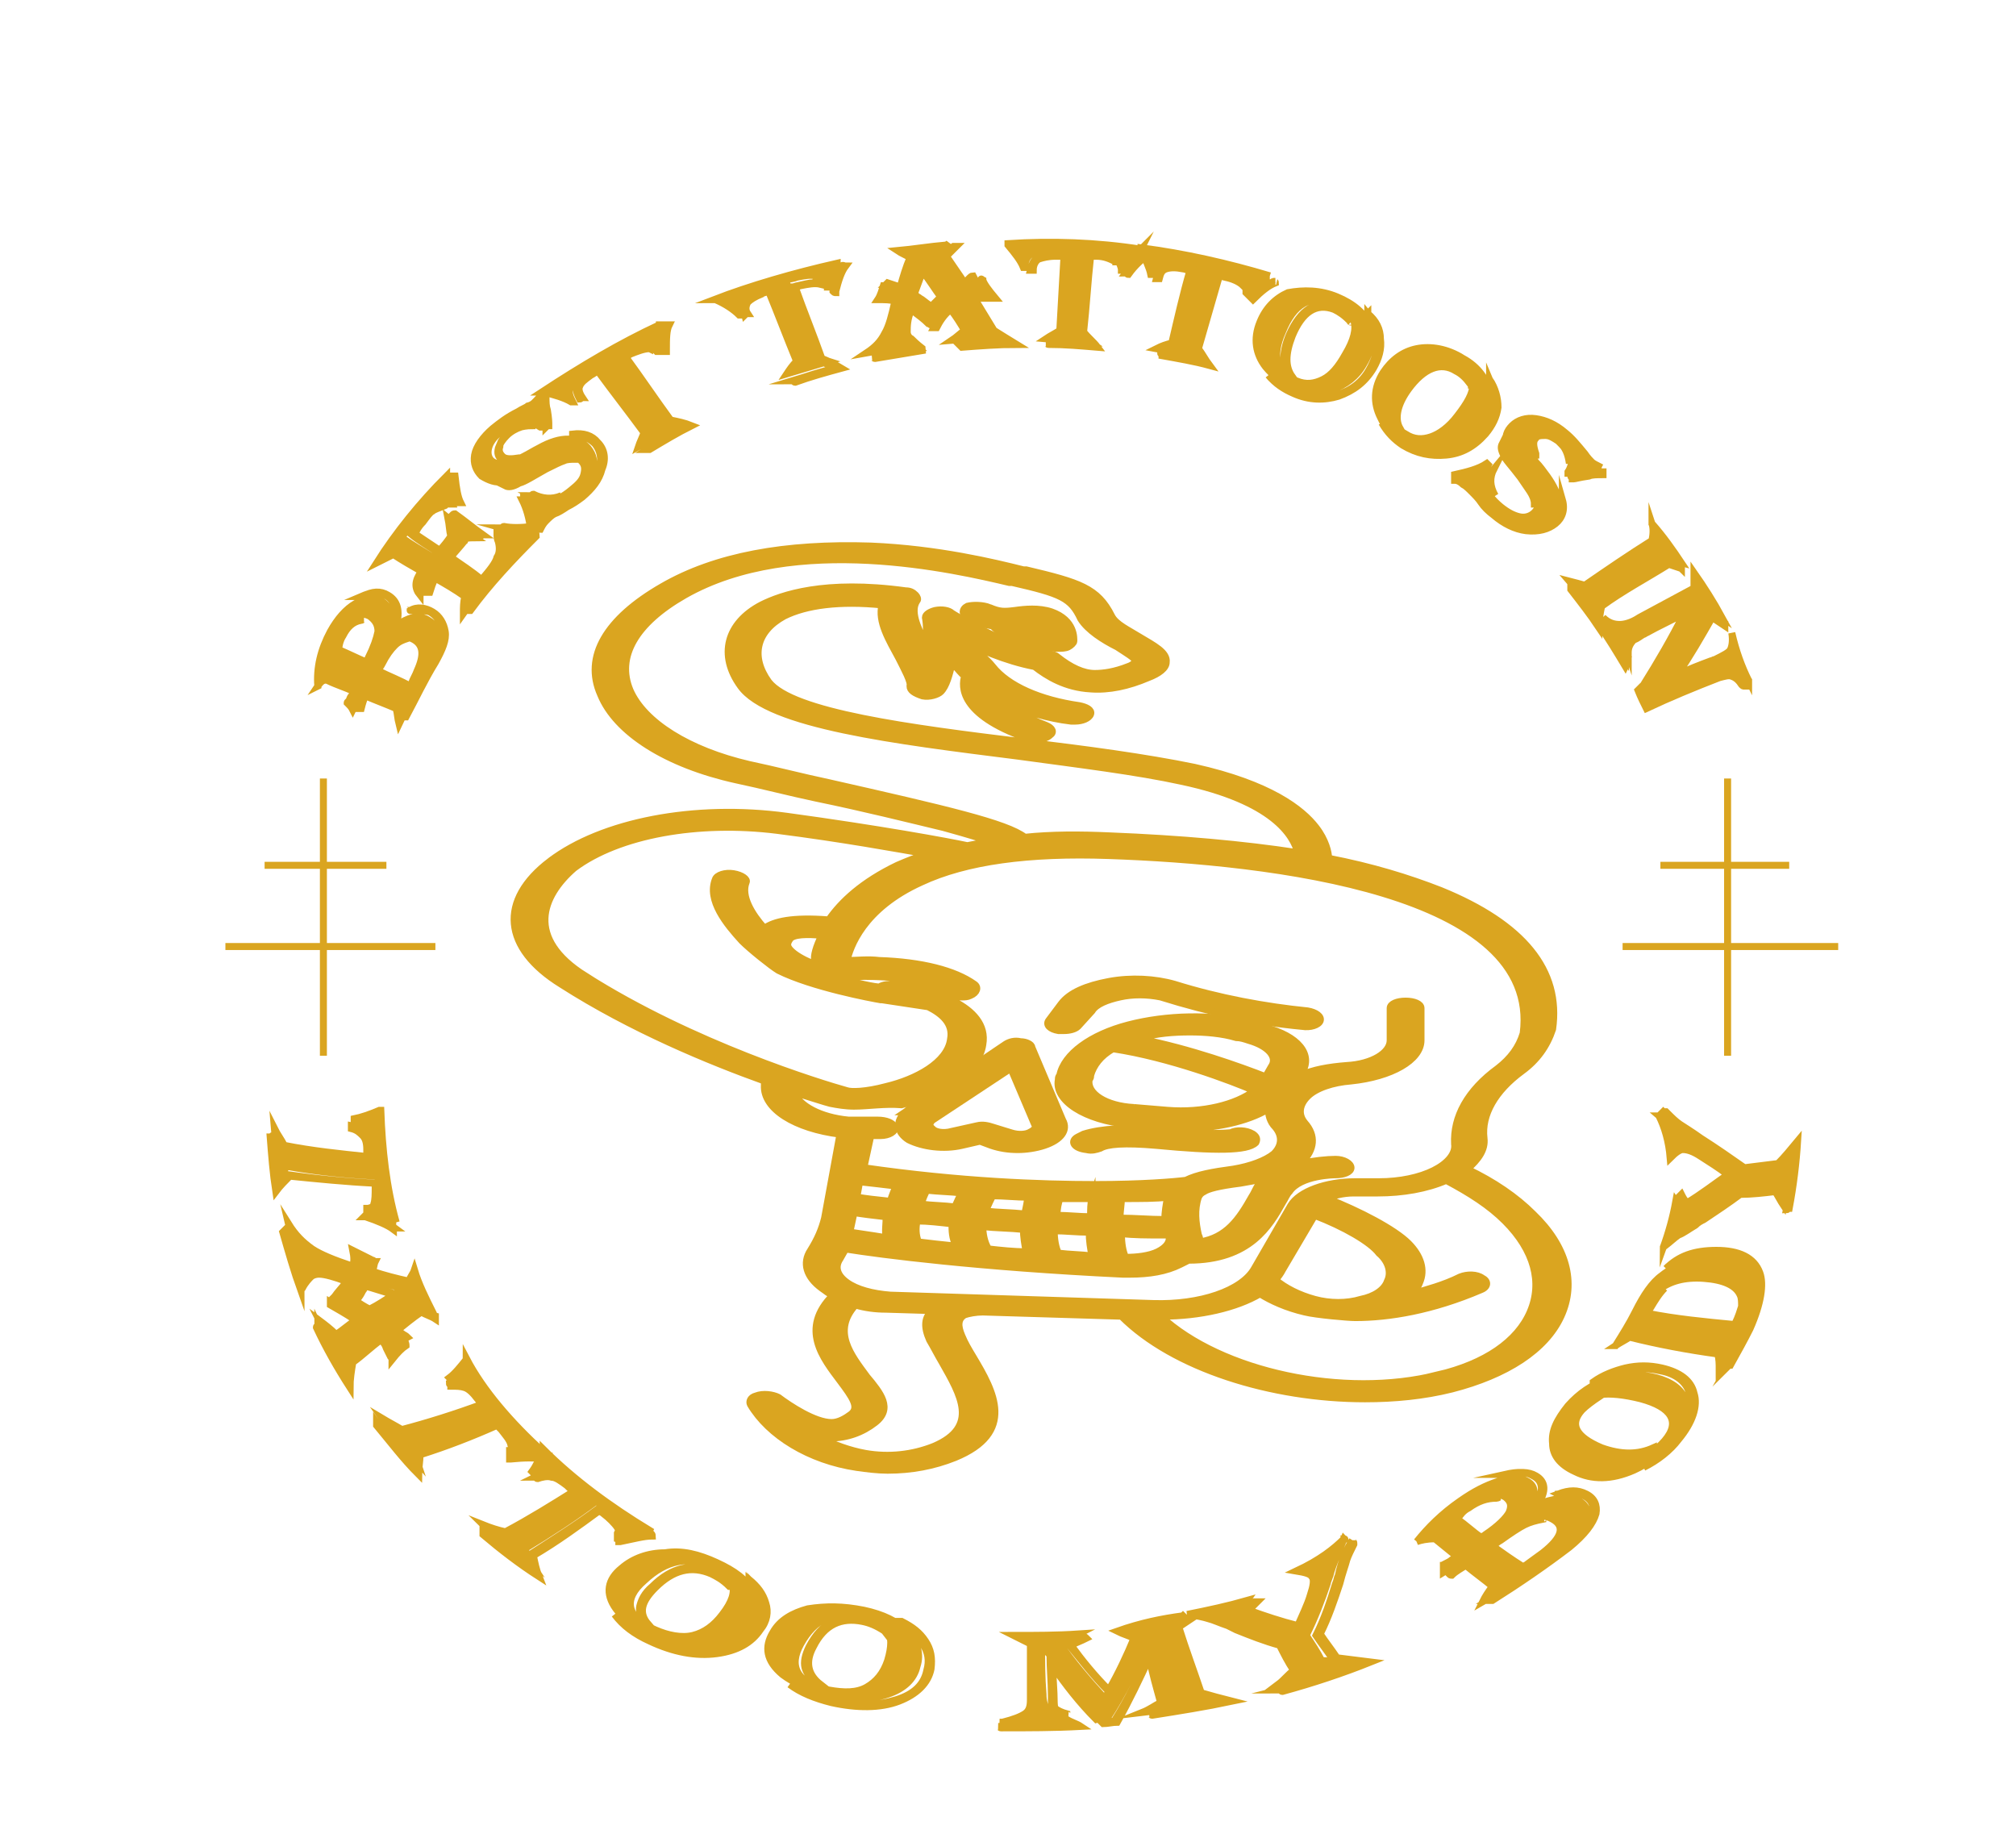 <svg version="1.1" id="Camada_1" xmlns="http://www.w3.org/2000/svg" x="0" y="0" viewBox="0 0 144 131" xml:space="preserve"><style>.st0{fill:#daa520;stroke:#daa520;stroke-width:.5;stroke-miterlimit:10}</style><path class="st0" d="M64.7 79.4l7.1-4.8c.3-.2.7-.3 1.1-.2.4 0 .8.2.8.4l2.2 5.2c.4.7-.1 1.4-1.3 1.8-.6.2-1.3.3-1.9.3-.7 0-1.3-.1-1.9-.3l-.8-.3-1.3.3c-1.3.3-2.8.1-3.8-.4-.8-.5-1-1.3-.2-2 0 .1 0 .1 0 0zm2 1.3c.1.1.6.3 1.3.1l1.8-.4c.4-.1.8 0 1.1.1l1.3.4c.6.2 1.1.1 1.3 0 .2-.1.6-.3.4-.6l-1.7-4-5.6 3.7c-.4.4 0 .6.1.7zm8.2-7.8l.9-1.2c.6-.8 1.8-1.3 3.4-1.6 1.6-.3 3.3-.2 4.7.2 3.2 1 6.5 1.6 9.5 1.9.6.1 1 .4.9.7-.1.3-.7.5-1.3.4-3.2-.3-6.6-1-10.1-2.1-1-.2-2-.2-2.9 0s-1.7.5-2 1l-1 1.1c-.2.2-.6.3-1 .3h-.4c-.6-.1-.9-.4-.7-.7zm2.5 8.1c1.3-.4 3.1-.5 5.6-.3 3.6.4 4.7.2 4.9.2.4-.2 1.1-.2 1.6.1.3.2.3.4.2.6-.6.6-2.9.6-7.1.2-2.3-.2-3.5-.1-4 .2-.3.1-.6.2-1 .1-.9-.1-1.2-.6-.6-.9l.4-.2zm-6.7-37.6c.7.3 1 .3 1.8.2.7-.1 1.7-.2 2.6.1 1.7.6 1.6 1.9 1.6 2.1 0 .1-.2.3-.4.4-.2.1-.5.1-.7.1h-.1c-.1 0-3.3-.2-4.6-1.6-.6-.1-1.2-.2-1.8-.6-.4-.2-.4-.6 0-.8.4-.1 1.1-.1 1.6.1zm3.5 1.6c-.1-.2-.3-.3-.5-.4h-.4c.2.2.6.3.9.4z"/><path class="st0" d="M39.3 61.5c3.7-2.8 10.3-4.1 16.9-3.2 6.6.9 11.5 1.8 12.9 2.1.5-.1 1-.2 1.6-.3-.5-.2-1.5-.5-3.3-1-2.5-.6-5.7-1.4-9.1-2.1-1.9-.4-3.8-.9-5.7-1.3-5-1.1-8.6-3.4-9.7-6.1-1.2-2.7.4-5.4 4.4-7.7 3.8-2.2 8.8-3.1 14.9-2.9 4.8.2 8.9 1.2 10.9 1.7h.2c3.8.9 5.1 1.3 6.1 3.3.3.6 1.2 1 2 1.5 1 .6 2 1.1 1.9 1.8 0 .4-.5.8-1.3 1.1-1.4.6-2.8.9-4.1.8-1.8-.1-3.1-.9-4-1.6-2.1-.4-4.1-1.3-5.5-2l.9.6c.6.4 1.2.9 1.6 1.4 1.1 1.4 3.4 2.4 6.2 2.8.5.1.9.3.8.6s-.6.5-1.1.5h-.3c-1.7-.2-3.2-.7-4.5-1.2.5.5 1.4 1 2.7 1.5.5.2.6.5.3.7-.2.2-.6.3-1 .3-.2 0-.5 0-.7-.1-4.8-1.7-4.6-3.7-4.4-4.4-.1-.1-.1-.2-.2-.2-.2-.2-.4-.5-.7-.7-.2.8-.4 1.6-.8 2-.2.2-.8.4-1.3.3-.6-.2-.9-.4-.9-.7.1-.3-.4-1.2-.8-2-.7-1.3-1.5-2.6-1.2-3.8-3-.3-5.4 0-7 .8-2 1.1-2.4 2.9-1.1 4.7C56.6 50.9 65 52 73.2 53c4.3.5 8.7 1.1 12.1 1.8 5.4 1.2 7.7 3 8.7 4.3.7.9.9 1.8.9 2.2 3.1.6 5.7 1.4 8 2.3 5.9 2.4 8.6 5.7 8 9.9-.4 1.2-1.1 2.2-2.2 3-1.9 1.4-2.9 3.1-2.7 4.8.1.8-.4 1.5-1.2 2.2 1.9.9 3.5 2 4.7 3.2 2.4 2.3 3.1 4.9 2 7.3s-3.9 4.2-7.8 5.2c-2 .5-4.1.7-6.2.7-6.7 0-13.7-2.2-17.4-5.9l-9.9-.3c-.5 0-1 .1-1.3.2-.5.3-.5.8-.2 1.5.2.5.5 1 .8 1.5 1.5 2.5 3.1 5.4-1.3 7.2-1.5.6-3.1.9-4.8.9-.7 0-1.5-.1-2.2-.2-3.4-.5-6.3-2.3-7.6-4.5-.1-.2 0-.5.4-.6.5-.2 1.2-.1 1.6.1.8.6 2.6 1.8 3.8 1.8.5 0 1-.3 1.4-.6.6-.5.1-1.2-.8-2.4-1.2-1.6-2.9-3.7-.5-6.1-.3-.1-.5-.3-.8-.5-1.1-.8-1.4-1.8-.8-2.7.5-.8.8-1.5 1-2.3l1.1-6c-3.2-.4-5.5-1.8-5.4-3.5v-.3c-3.9-1.4-9.5-3.7-14.5-6.9-4.2-2.6-4.5-6-.8-8.8zm45.1-5.7c-3.2-.7-7.3-1.2-11.7-1.8-8.7-1.1-17.8-2.2-19.8-5-1.6-2.2-1-4.5 1.5-5.8 1.4-.7 4.5-1.8 10.3-1 .3 0 .5.1.7.3.1.1.2.3.1.4-.5.7 0 1.9.6 3 .1-.6.1-1.3 0-1.8 0-.2.3-.4.7-.5.5-.1 1 0 1.2.2 0 0 3.6 2.3 6.9 2.9.2 0 .5.1.6.2 1 .8 1.9 1.2 2.7 1.2.6 0 1.4-.1 2.4-.5.3-.1.5-.3.5-.4 0-.2-.7-.6-1.3-1-1-.5-2.1-1.2-2.6-2-.7-1.5-1.4-1.8-4.9-2.6h-.2c-3.8-.9-15.3-3.6-23.2.9-3.5 2-4.9 4.4-3.9 6.8 1 2.3 4.2 4.3 8.5 5.3 1.9.4 3.8.9 5.7 1.3 8.4 1.9 12.7 2.9 14 3.9 1.9-.2 3.9-.2 6.1-.1 5 .2 9.5.6 13.4 1.2-.3-1.2-1.7-3.7-8.3-5.1zm18.3 42.4c3.4-.8 5.7-2.4 6.6-4.5s.3-4.4-1.8-6.5c-1.1-1.1-2.5-2-4.2-2.9-1.4.6-3.1.9-4.9.9h-1.7c-.8 0-1.5.2-1.9.4 2.3.9 4.8 2.2 5.8 3.2.9.9 1.2 1.9.8 2.8-.1.3-.3.5-.5.8 1-.3 2.2-.6 3.4-1.2.5-.2 1.2-.2 1.6.1.4.2.4.6-.1.8-3.5 1.5-6.6 2-9 2-.5 0-2.8-.2-3.6-.4-1.3-.3-2.4-.8-3.2-1.3-1.7 1-4.3 1.6-7 1.6h-.1c4.3 4 13.1 5.9 19.8 4.2zm-8.8-11.4l-2.3 3.9c-.1.2-.3.5-.5.7.7.6 1.7 1.1 2.8 1.4 1.1.3 2.3.3 3.3 0 1-.2 1.7-.7 1.9-1.3.3-.6.1-1.4-.6-2-.6-.8-2.5-1.9-4.6-2.7zm-32 11.5c1 1.2 1.9 2.3.6 3.3-.9.7-2 1.1-3.2 1.1h-.7c1 .5 2.1.9 3.2 1.1 1.7.3 3.4.1 4.9-.5 3.3-1.4 1.9-3.7.6-6-.3-.5-.6-1.1-.9-1.6-.4-.9-.4-1.6.2-2.1l-3.3-.1c-.8 0-1.5-.1-2.2-.3-1.7 1.9-.3 3.6.8 5.1zM60.6 80h2.1c.6 0 1.1.2 1.2.5.1.3-.4.6-1 .6h-.7l-.5 2.3c6.9 1 12.7 1.2 16.5 1.2 3.4 0 5.7-.2 6.5-.3.8-.4 1.9-.6 3.4-.8 1.2-.2 2.3-.6 2.9-1.1.6-.6.6-1.3.1-1.9-.4-.4-.5-.9-.5-1.3-1.5.9-3.8 1.4-6.2 1.4-.5 0-.9 0-1.4-.1l-2.4-.2c-3.1-.3-5.3-1.7-5-3.2 0-.1 0-.2.1-.3.3-1.5 2.2-2.9 4.9-3.6 2.7-.7 6-.8 8.8-.1.3.1.7.2 1 .3 2.3.6 3.4 1.9 2.6 3.2l-.1.2c.9-.4 2-.6 3.3-.7 1.8-.1 3.1-.9 3.1-1.8V72c0-.3.5-.5 1.1-.5s1.1.2 1.1.5v2.3c0 1.4-2.1 2.6-5 2.9-1.3.1-2.5.5-3.1 1.1s-.7 1.3-.2 1.9c.8.9.7 1.9-.2 2.8l-.1.1c.9-.2 1.9-.3 2.5-.3s1.1.3 1.1.6-.5.5-1.1.5c0 0-2.5 0-3.3 1.2-.2.2-.3.5-.5.8-.9 1.6-2.3 4.1-6.7 4.1l-.6.3c-1 .5-2.2.7-3.6.7h-.5c-10.4-.5-17.3-1.4-19.8-1.8l-.4.7c-.4.6-.2 1.2.5 1.7s1.8.8 3.1.9l18.8.6c3.3.1 6.3-.9 7.2-2.5l2.6-4.5c.6-1 2.5-1.7 4.6-1.7h1.7c1.5 0 2.9-.3 3.9-.8s1.6-1.2 1.5-1.9c-.1-1.9.9-3.8 3.1-5.4.9-.7 1.5-1.5 1.8-2.5 1.3-10.1-18-12.3-29.6-12.7-5.7-.2-10.2.4-13.4 1.9-4.2 1.9-5.1 4.7-5.3 5.6.7 0 1.5-.1 2.3 0 3 .1 5.4.7 6.8 1.7.3.2.2.6-.3.8-.2.1-.4.1-.6.1-.4 0-.7-.1-.9-.2-2.1-1.5-6.6-1.3-8-1.2 1 .3 2.1.6 3 .7.3-.2.7-.2 1.1-.2 2.4.3 6.8 1.5 6.3 4.3-.3 2.1-3.2 3.6-5.8 4.3-1.2-.1-2.4.1-3.4.1-.6 0-1.2-.1-1.7-.2-.4-.1-1.3-.4-2.6-.8.4 1 1.9 1.8 3.9 2zm2.7 6.9c-.9-.1-1.7-.2-2.3-.3l-.3 1.4c.6.1 1.4.2 2.6.4-.1-.5 0-1 0-1.5zm.3-1.1c.1-.4.3-.8.4-1.1-.8-.1-1.7-.2-2.6-.3l-.2 1.1c.6.1 1.4.2 2.4.3zm4.4 1.6c-.9-.1-1.7-.2-2.5-.2-.1.5-.1 1 .1 1.5.8.1 1.7.2 2.7.3-.3-.6-.3-1.1-.3-1.6zm.7-2.2c-.8-.1-1.6-.1-2.5-.2-.1.2-.3.6-.4 1 .8.1 1.6.1 2.4.2.2-.4.3-.7.5-1zm4.4 2.6c-1-.1-2-.1-2.9-.2 0 .5.1 1.1.4 1.6.9.1 1.8.2 2.7.2-.1-.5-.2-1.1-.2-1.6zm.3-2.3c-.8 0-1.7-.1-2.5-.1-.1.2-.3.6-.5 1.1.9.1 1.8.1 2.8.2.1-.5.2-.9.2-1.2zm4.4 2.5c-.9 0-1.7-.1-2.5-.1 0 .6.1 1.2.3 1.6.8.1 1.6.1 2.4.2-.1-.5-.2-1.1-.2-1.7zm.2-2.4c-.1 0-.1 0 0 0h-2.3c-.1.3-.2.7-.2 1.2.8 0 1.6.1 2.4.1 0-.5 0-1 .1-1.3zm5.4-.1c-.8.1-1.9.1-3.3.1 0 .4-.1.9-.1 1.4 1.1 0 2.1.1 3.2.1 0-.5.1-1.1.2-1.6zm-.5 2.7c-1 0-1.9 0-2.8-.1 0 .7.1 1.3.3 1.7.8 0 1.7-.1 2.3-.4.6-.3.9-.7.8-1.1v-.1h-.6zm2.8.5c1.9-.3 2.8-1.6 3.7-3.2.2-.3.3-.6.5-.9.1-.2.2-.3.3-.4-.5.1-1 .2-1.6.3-1.6.2-2.3.4-2.6.6-.2.1-.3.2-.4.4-.3.9-.2 1.8 0 2.7.1.2.1.3.1.5zM81 79.1l2.4.2c2.5.2 4.9-.4 6.2-1.4-1.6-.7-6.1-2.4-10.1-3-.9.5-1.4 1.2-1.6 1.9 0 .1 0 .2-.1.3-.2 1 1.2 1.9 3.2 2zm9.4-2.2l.4-.7c.5-.7-.2-1.5-1.6-1.9-.3-.1-.6-.2-.9-.2-1-.3-2.2-.4-3.3-.4-1.2 0-2.4.1-3.4.4-.1 0-.1 0-.2.1 3.6.7 7.2 2 9 2.7zm-48.6-7.2c7.7 4.9 16.9 7.7 18.7 8.2.3.1 1.3.1 2.8-.3 2.1-.5 4.4-1.7 4.6-3.4.2-1.1-.6-1.8-1.6-2.3l-3.3-.5h-.1c-.6-.1-4.9-.9-7.3-2.1-.5-.3-2-1.5-2.6-2.1-1.1-1.2-2.5-2.9-1.9-4.4.1-.3.7-.5 1.3-.4s1 .4.9.6c-.4 1 .4 2.3 1.3 3.3.7-.5 2-.8 4.6-.6.9-1.3 2.4-2.7 4.9-3.9.7-.3 1.4-.6 2.2-.8-2.3-.4-6.1-1.1-10.8-1.7-5.6-.7-11.3.3-14.5 2.7-2.3 2-3.5 5 .8 7.7zm16.9-2.9c-1-.1-2.1-.1-2.3.3-.2.3-.2.5.1.8s.8.6 1.5.9c0-.1.1-.1.2-.2-.1-.3.1-1 .5-1.8zM22.7 49c-.1-1.3.2-2.6.9-3.9.5-.9 1.1-1.6 1.8-2 .7-.4 1.3-.5 1.8-.2.7.4.8 1.1.5 2.1h.1l.3-.3c.2-.5.2-.9.1-1.3s-.3-.7-.7-.9c-.5-.3-1-.2-1.7.1h.1c.7-.4 1.3-.4 1.8-.1.7.4.9 1.1.6 2.2.4-.3.8-.5 1.2-.6.4-.1.8 0 1.1.2.5.3.7.7.7 1.3s-.2 1.2-.6 1.9c-.8 1.4-1.5 2.7-2.2 4.2-.1-.4-.1-.7-.2-1.1-.7-.3-1.5-.6-2.2-.9-.1.2-.2.5-.3.9h-.2c.1-.4.3-.7.4-.9-.1 0-.2-.1-.3-.1 0 .1 0 .1-.1.2-.1.2-.2.5-.4.9-.1-.2-.2-.3-.4-.5 0 0 0-.1.1-.1.1-.2.1-.3.2-.4.1-.1.1-.2.2-.3-.6-.3-1.3-.5-1.9-.8-.3-.1-.5.1-.7.4zm6.6-5.4c.5-.3 1.1-.2 1.6.1s.8.8.9 1.4c.1.6-.2 1.3-.7 2.2-.8 1.3-1.4 2.6-2.1 3.9h-.2c.6-1.3 1.2-2.5 1.9-3.7.5-.8.7-1.4.8-1.8.2-.9-.1-1.6-.8-2-.3-.1-.8-.1-1.4-.1 0 .1 0 .1 0 0zm-5.7 3.2c.8.3 1.5.6 2.3 1v-.1s0-.1.1-.1c0 0 0-.1.1-.1l-2.1-.9c.1-.4.2-.8.4-1.2.2-.4.5-.7.7-.9s.6-.3.9-.3c-.1 0-.1.1-.2.1-.6.1-1 .5-1.3 1.1-.2.3-.3.7-.3 1 .7.3 1.3.6 2 .9 0-.1.1-.2.1-.3.4-.8.6-1.4.7-1.9 0-.5-.2-.8-.6-1.1-.4-.2-.8-.2-1.2 0-.4.2-.8.6-1.1 1.1-.4.7-.5 1.2-.5 1.7zm2.7 1.2c.9.4 1.9.8 2.8 1.3.1-.1.1-.2.2-.3-.8-.4-1.6-.8-2.5-1.1.1-.3.2-.5.3-.6.4-.7.7-1.1 1-1.4.3-.2.6-.4 1-.4v.1c-.3.1-.6.2-.9.5s-.6.7-.9 1.3c-.1.2-.2.3-.3.5.8.4 1.6.7 2.3 1.1 0-.1.1-.1.1-.2.1-.3.3-.6.4-.9.5-1.1.5-1.9-.4-2.3-.5-.3-1-.3-1.4 0s-.9.9-1.5 2c0-.1-.1.1-.2.4zm5.6-14v.2c0 .7.2 1.3.4 1.8h-.2c-.5-.1-1 0-1.3.1-.3.2-.7.5-1.3 1.2-.2.3-.5.6-.8 1.1.7.5 1.4.9 2.2 1.4.1-.1.2-.2.3-.4-.6-.4-1.3-.8-1.9-1.3.2-.3.4-.6.7-.9.4-.5.8-.8 1-1 .3-.2.6-.2 1-.2-.1 0-.1 0-.2.1-.5.2-.8.3-.9.4-.2.1-.4.4-.7.8-.1.1-.3.3-.5.7l-.1.1 1.8 1.2c.3-.3.6-.7.8-1-.1-.4-.1-.8-.2-1.3.6.5 1.3 1 1.9 1.4-.4 0-.9.1-1.3.1L31.4 40c.9.6 1.7 1.2 2.6 1.8l.3-.3c-.8-.5-1.6-1.1-2.3-1.6.3-.4.6-.8 1-1.2.1 0 .2 0 .2-.1-.3.4-.7.8-1 1.2.7.5 1.5 1 2.2 1.6.6-.7 1-1.2 1.1-1.6.2-.3.2-.7.1-1.1-.1-.2-.1-.4-.1-.6V38c.4.2.8.3 1.1.3s.7 0 1.3-.1c-1.8 1.7-3.4 3.6-4.8 5.6 0-.4 0-.8.1-1.2-.7-.5-1.4-.9-2.1-1.3-.2.3-.3.7-.4 1h-.2c0-.3.2-.7.4-1.1-.1 0-.1-.1-.2-.1l-.1.1c-.5.4-.6.8-.6 1.3-.4-.5-.4-1 .1-1.7-.7-.4-1.4-.8-2-1.2l-1.2.6c1.4-2.2 3.1-4.3 5-6.2zm6.3 3.7c0 .2.1.4.1.6-1.7 1.7-3.3 3.4-4.7 5.3h-.2c1.4-1.9 3-3.7 4.7-5.4 0-.1-.1-.3-.1-.4-.8.1-1.5.1-2.2-.1.1 0 .1-.1.2-.1.5.1 1.2.1 2 0 .1.1.2.1.2.1zm-5.7-1c.7.5 1.3 1 2 1.5-.1 0-.1.1-.2.1-.7-.5-1.3-1-2-1.5.1-.1.1-.1.2-.1zm0-2.7c.1.9.2 1.5.4 1.9h-.2c-.2-.6-.4-1.2-.4-1.9h.2z"/><path class="st0" d="M38.5 28.4v1c.1.6.2 1 .2 1.1h-.1c-.3-.2-.6-.3-.8-.3h-.6c-.6.1-1.1.3-1.5.7-.4.3-.7.7-.8 1.1-.1.4 0 .7.2.9.5.4 1.2.3 2.3-.3.4-.2.7-.4 1.1-.6 1.6-.9 2.8-.8 3.5 0 .4.5.5 1 .3 1.6s-.6 1.2-1.2 1.7c-.4.3-.9.6-1.4.9-.2.1-.5.3-.7.4-.3.2-.5.3-.6.5-.2.2-.3.4-.4.7h-.1c-.1-.8-.3-1.5-.6-2.1 0 0 .1 0 .1-.1.5.3 1 .4 1.6.3.6-.1 1.2-.4 1.8-.9.5-.4.8-.7.9-1.1.1-.4.1-.7-.2-1s-.8-.5-1.4-.3c-.4.1-1.2.4-2.2 1-.8.5-1.4.8-2 .8-.5.1-1-.1-1.5-.4-.4-.4-.6-.9-.5-1.5.1-.6.6-1.3 1.3-1.9.5-.4 1-.8 1.8-1.2.3-.2.6-.3.7-.4.4-.1.5-.3.8-.6-.1 0-.1 0 0 0zm2.4 2.6c.8-.1 1.4.1 1.8.6.5.5.6 1.2.3 1.9-.2.8-.7 1.4-1.4 2-.4.3-.7.5-1.1.7-.3.2-.6.4-.9.5-.2.1-.4.3-.6.5-.2.2-.3.4-.4.6-.1 0-.1 0-.2-.1.1-.2.2-.4.4-.6.2-.2.4-.4.7-.5.3-.2.6-.4.9-.5.4-.2.7-.4 1.1-.7.7-.5 1.1-1.2 1.3-1.9s.1-1.3-.3-1.8c-.4-.4-.9-.6-1.6-.7zm-4.8 3.7c.1 0 .2-.1.3-.1.3 0 .7-.1 1.4-.5.3-.2.7-.4 1-.6.7-.4 1.2-.6 1.5-.7.3-.1.5-.1.8 0-.3 0-.6 0-.8.1-.3.1-.7.3-1.3.6-.9.5-1.5.9-1.9 1-.5.3-.8.3-1 .2zm2 .6c.6.3 1.3.4 2 .1-.8.4-1.5.4-2.2 0 .1 0 .1-.1.2-.1zm-.1-4.9c-.7 0-1.4.2-1.8.7-.3.2-.5.5-.5.8-.1.3 0 .5.2.7.2.2.6.2 1.2.1h.1v.1c-.6.3-1.1.3-1.4 0-.2-.2-.3-.4-.2-.8.1-.3.3-.6.6-.9s.7-.5 1-.6c.2-.2.5-.2.8-.1zm1-2.1v.1c0 .3 0 .6.1.9.1.6.1.9.1 1v.1c-.1 0-.1 0-.2.1v-.1c-.1-.3-.1-.6-.2-1.1 0-.3-.1-.6-.1-.8v-.1c.2 0 .2-.1.3-.1zm8.1-5.1v.1c0 .3-.1.5-.1.8v1h-.1l-.1-.1c-.4-.3-.7-.4-1-.4s-.8.1-1.2.4c-.2.1-.4.2-.6.4h-.1c1.2 1.6 2.3 3.2 3.4 4.9.3 0 .7.1 1 .1l-2.7 1.5c.1-.3.3-.7.4-1-1.1-1.5-2.2-2.9-3.3-4.4-.2.1-.3.2-.5.3-.4.3-.7.5-.8.8-.1.2 0 .5.2.8-.1 0-.1.1-.2.1-.2-.4-.3-.7-.2-.9.1-.3.4-.6.9-.9.1-.1.3-.2.4-.2h.1l-.2-.2c-.2.1-.5.2-.7.4-.6.3-.9.7-1 1s0 .6.2 1h-.1c-.5-.3-1.2-.5-2-.7h-.1c2.9-1.9 5.6-3.5 8.4-4.8zm-.7 1.7c-.4 0-.9.2-1.4.4-.1.1-.2.1-.3.2 1.1 1.5 2.1 3 3.2 4.5.5.1 1 .2 1.5.4-1 .5-2 1.1-3 1.7h-.2c.9-.6 1.8-1.1 2.8-1.6-.4-.1-.8-.2-1.3-.3-1.1-1.6-2.2-3.1-3.3-4.7.1-.1.2-.1.4-.2.4-.2.8-.4 1-.4.2-.1.4-.1.6 0zm1.4-1.7c-.2.4-.2 1-.2 1.8v.1h-.2V25c-.1-.8 0-1.4.2-1.8h.2zm12-4.4c0 .1-.1.1-.1.1-.1.2-.2.5-.3.7-.1.3-.2.6-.2.9h-.1v-.1c-.3-.4-.6-.6-.9-.7-.3-.1-.8 0-1.3.1-.2.1-.5.1-.7.2h-.1c.7 1.8 1.4 3.7 2.1 5.5.3.1.7.2 1 .3l-3 .9c.2-.3.4-.6.7-.9-.7-1.7-1.3-3.3-2-5-.2.1-.4.1-.5.2-.5.2-.8.4-1 .6-.1.2-.2.5 0 .8-.1 0-.1 0-.2.1-.1-.4-.1-.7.1-1 .2-.2.5-.5 1.1-.6.1 0 .3-.1.4-.1h.1c0-.1-.1-.2-.1-.2-.3.1-.5.1-.7.2-.6.2-1.1.5-1.2.7-.2.3-.2.6 0 1h-.1c-.4-.4-1-.8-1.7-1.1H51c2.6-1 5.7-1.9 8.8-2.6zm-1.2 1.5c-.4-.1-.9 0-1.4.1-.1 0-.2.1-.4.1.6 1.7 1.3 3.4 1.9 5.1.5.2.9.4 1.4.7-1.1.3-2.2.6-3.3 1-.1 0-.1-.1-.2-.1 1-.3 2.1-.7 3.1-.9-.4-.2-.8-.4-1.2-.5-.6-1.8-1.3-3.5-1.9-5.3.1 0 .3-.1.4-.1.5-.1.8-.2 1.1-.2.1-.1.3-.1.5.1zm1.8-1.3c-.3.4-.5 1-.7 1.8v.1c-.1 0-.1 0-.2-.1v-.1c.1-.8.4-1.4.6-1.7.1-.1.2 0 .3 0zm7.2-1.5c-.3.2-.5.5-.7.7.5.7 1.1 1.5 1.5 2.2.1 0 .2-.1.3-.1-.4-.7-.9-1.3-1.4-2 .2-.2.5-.5.8-.7h.2l-.7.7c.4.6.9 1.3 1.3 1.9.1 0 .1-.1.1-.1.1-.1.2-.1.2-.2.1-.1.2-.2.3-.2.2.4.4.7.7 1.1h-.3c-.5 0-.8.1-1 .2.5.8 1 1.7 1.5 2.5.4.2.7.4 1.1.6-1.2 0-2.3.1-3.5.2.3-.2.6-.5.9-.7-.3-.5-.6-1-1-1.5-.5.4-.8.9-1 1.3h-.2c.2-.4.6-.8 1.1-1.3l.1-.1-.2-.2c-.5.4-.9.9-1.2 1.4-.1 0-.1-.1-.2-.1-.3-.3-.7-.6-1.1-.9 0 0-.1 0-.1-.1-.3.7-.3 1.2-.3 1.6 0 .2.1.4.3.5.1.1.4.4.8.7 0 0 .1.1.2.1l-3.6.6c-.1 0-.1-.1-.2-.1 1.1-.2 2.3-.4 3.4-.6l-.1-.1c-.3-.2-.6-.4-.7-.6-.1-.1-.2-.3-.3-.5-.1-.4 0-.9.3-1.7-.1-.1-.2-.1-.4-.2 0 .1-.1.3-.1.5s-.1.4-.1.6c-.1.3-.1.6 0 .7 0 .2.1.4.2.5s.3.3.7.4c0 0 .1 0 .1.1-1.1.2-2.3.4-3.4.6.6-.4 1-.8 1.3-1.4.3-.5.5-1.3.7-2.2v-.1c-.3-.1-.7-.1-1.2-.1.2-.3.3-.7.4-1 .1 0 .1.1.1.1.1.1.3.1.4.2.1.1.3.1.5.2 0-.1.1-.2.1-.3h-.1c-.3-.1-.5-.2-.7-.3h-.1l.1-.1.9.3c.2-.7.4-1.4.7-2.1-.3-.2-.6-.3-.9-.5 1.1-.1 2.3-.3 3.5-.4zm-2.1 1.4c-.3.8-.6 1.6-.8 2.4.4.2.8.4 1.1.7.1.1.3.2.4.3l.1.1.1-.1.1-.1.1-.1c-.4-.3-.9-.6-1.4-.9.2-.6.4-1.3.7-1.9l-.4-.4zm.4.5c-.2.5-.4 1.1-.6 1.6.1 0 .1 0 .1.1.1.1.2.1.3.2.2.1.4.3.7.5 0 0 .1 0 .1.1l.7-.7c-.4-.5-.8-1.2-1.3-1.8zm4.3.6c.1.3.4.7.9 1.3h-1.5c.5.8.9 1.5 1.4 2.3.5.3 1.1.7 1.6 1-1.3 0-2.6.1-3.9.2l-.1-.1c1.2-.1 2.4-.2 3.6-.2-.4-.3-.8-.5-1.3-.8l-1.5-2.4c.2 0 .4-.1.6-.1h.9l-.1-.1c-.3-.4-.6-.8-.6-1.1-.2-.1-.1-.1 0 0zm11.3-2.2l-.1.1-.6.6c-.2.2-.4.5-.6.8h-.1v-.1c-.1-.4-.3-.7-.5-.9-.3-.2-.7-.3-1.3-.3h-.8c-.2 1.9-.3 3.9-.5 5.8.3.2.5.4.8.6-1-.1-2.1-.1-3.1-.2.3-.2.7-.4 1-.6.1-1.8.2-3.6.3-5.3h-.6c-.5 0-.9.1-1.2.2-.2.1-.4.4-.4.8h-.2c.1-.4.2-.7.5-.9.3-.2.7-.2 1.3-.2h.6v-.3c-.3 0-.5-.1-.8-.1-.7 0-1.2.1-1.5.3-.3.2-.5.5-.5 1h-.1c-.2-.5-.6-1-1.1-1.6v-.1c3.1-.2 6.3-.1 9.5.4zm-1.8.9c-.4-.2-.8-.4-1.4-.4h-.4c-.2 1.8-.3 3.6-.5 5.4.3.4.7.7 1 1.1-1.2-.1-2.3-.2-3.5-.2-.1 0-.1-.1-.2-.1 1.1 0 2.2.1 3.3.2-.3-.3-.6-.6-.8-.9.2-1.9.3-3.7.5-5.6h.4c.5 0 .9.1 1.1.2.3 0 .5.2.5.3zm2.3-.5c-.4.3-.9.7-1.4 1.4-.1 0-.1-.1-.2-.1.5-.7.9-1.2 1.4-1.4.1 0 .1 0 .2.1z"/><path class="st0" d="M90.7 19.7c-.1 0-.1.1-.1.1-.2.2-.5.3-.7.5-.3.2-.5.4-.8.7l-.1-.1v-.1c0-.4-.1-.8-.3-1-.2-.2-.6-.4-1.2-.5-.2-.1-.5-.1-.7-.1h-.1c-.5 1.9-1.1 3.8-1.6 5.6.2.2.4.5.6.7-1-.2-2-.4-3.1-.6.4-.2.7-.3 1.1-.4.4-1.7.8-3.5 1.3-5.2-.2 0-.4-.1-.5-.1-.5-.1-.9-.1-1.2 0-.3.1-.4.3-.5.7h-.2c.1-.4.3-.7.6-.8.3-.1.7-.1 1.3 0 .2 0 .3.1.5.1h.1c0-.1 0-.2.1-.3-.3-.1-.5-.1-.7-.2-.7-.1-1.2-.1-1.5 0s-.6.4-.7.9h-.1c-.1-.5-.4-1.1-.7-1.8v-.1c3.1.4 6.2 1.1 9.2 2zm-1.9.7c-.3-.3-.8-.5-1.3-.6-.1 0-.2-.1-.4-.1-.5 1.7-1 3.5-1.5 5.2.3.4.5.8.8 1.2-1.1-.3-2.3-.5-3.4-.7 0-.1-.1-.1-.1-.2 1.1.2 2.1.4 3.2.7-.2-.3-.4-.7-.7-1l1.5-5.4c.1 0 .3.1.4.1.5.1.8.2 1 .3.3.1.5.3.5.5zm2.3-.2c-.5.2-1 .6-1.6 1.2l-.1-.1c.6-.6 1.2-1 1.6-1.2h.1c-.1 0 0 0 0 .1zm4.4 1c1.2.5 2 1.2 2.3 2 .3.9.2 1.8-.4 2.8-.5.9-1.3 1.5-2.2 1.8-.9.3-1.8.2-2.9-.2-.8-.3-1.4-.8-1.9-1.4-.7-.9-.9-2-.4-3.2.4-1 1.1-1.7 2-2.1 1.1-.2 2.3-.2 3.5.3zm-.2.4c-1.7-.6-2.9.1-3.7 2.1-.8 1.8-.4 3 1 3.5.7.3 1.3.2 1.9-.1.6-.3 1.1-.9 1.6-1.8.6-1 .8-1.8.6-2.4-.2-.5-.7-1-1.4-1.3zm2.4.8c.6.5.9 1.1.9 1.8.1.7-.1 1.4-.5 2.1-.6 1-1.4 1.6-2.5 2-1 .3-2.1.3-3.2-.2-.7-.3-1.3-.7-1.8-1.3.4.5 1 .9 1.8 1.2 1.1.4 2.1.5 3.1.2s1.8-.9 2.3-1.8c.4-.7.6-1.4.6-2 0-.8-.2-1.4-.7-2 0 .1 0 0 0 0zm-1.2.6c-.1 0-.1-.1 0 0-.5-.5-.8-.7-1.2-.9-1.3-.5-2.3.2-3 1.9-.5 1.3-.5 2.2 0 2.9h-.1c-.3-.4-.5-.8-.5-1.3 0-.4.1-1 .4-1.7.8-1.8 1.9-2.5 3.3-2 .5.3.9.7 1.1 1.1zm8 2.6c1.1.6 1.7 1.5 1.9 2.4.2.9-.2 1.8-.9 2.7-.7.8-1.5 1.3-2.5 1.4-.9.1-1.8-.1-2.8-.6-.7-.4-1.3-1-1.6-1.7-.5-1-.5-2.1.2-3.2.6-.9 1.4-1.5 2.4-1.7 1-.2 2.2 0 3.3.7zm-.3.4c-1.5-.9-2.9-.4-4.1 1.4-1.1 1.7-1 2.9.3 3.6.6.4 1.2.4 1.8.2.6-.2 1.3-.7 1.9-1.5.7-.9 1.1-1.6 1.1-2.2 0-.6-.3-1.1-1-1.5zm2.2 1.1c.4.6.6 1.3.6 2-.1.7-.4 1.3-.9 1.9-.8.9-1.7 1.4-2.8 1.5-1.1.1-2.1-.1-3.1-.7-.6-.4-1.1-.9-1.5-1.6.3.5.8 1 1.5 1.4 1 .6 1.9.8 3 .7 1-.1 1.9-.6 2.6-1.4.5-.6.9-1.2 1-1.9.1-.6-.1-1.2-.4-1.9 0 .1 0 0 0 0zm-1.3.4s0-.1-.1-.1c-.3-.4-.6-.7-1-.9-1.1-.7-2.3-.2-3.4 1.3-.8 1.1-1 2.1-.6 2.8h-.1c-.2-.4-.3-.9-.3-1.3.1-.4.3-1 .7-1.6 1.1-1.7 2.4-2.2 3.7-1.4.7.4 1 .8 1.1 1.2zm9.3 5.9c-.4 0-.8 0-1.1.1-.6.1-1.1.2-1.2.3h-.1v-.1c.2-.3.2-.5.3-.7v-.5c-.1-.5-.4-1-.8-1.3-.4-.4-.8-.6-1.3-.6-.4-.1-.8 0-1 .3-.4.4-.2 1.1.5 2.1.3.3.5.6.8 1 1 1.4 1.1 2.4.3 3.1-.5.4-1.1.5-1.8.4-.7-.1-1.3-.4-2-.9-.4-.3-.8-.7-1.2-1.2-.2-.2-.3-.4-.5-.6-.2-.2-.4-.4-.6-.5-.2-.2-.5-.3-.8-.3v-.1c.9-.2 1.7-.4 2.3-.8l.1.1c-.3.5-.4 1-.2 1.5.1.5.5 1 1.1 1.5.5.4.9.6 1.3.7.4.1.8 0 1.1-.3.3-.3.4-.7.3-1.3-.1-.4-.5-1-1.3-1.9-.6-.7-.9-1.2-1-1.7s0-.9.4-1.3 1-.6 1.7-.5 1.4.4 2.1 1c.5.4.9.9 1.4 1.5.2.3.4.5.5.6.1.1.3.2.7.4zm-2.8 2.3c.2.7 0 1.3-.5 1.7s-1.2.6-2.1.5c-.8-.1-1.6-.5-2.3-1.1-.4-.3-.7-.6-.9-.9-.2-.3-.4-.5-.7-.8-.2-.2-.4-.4-.6-.5-.2-.2-.4-.3-.6-.3v-.2c.2.1.5.2.7.3.2.2.4.4.7.6.2.3.4.5.7.8l.9.9c.7.6 1.4.9 2.2 1 .8.1 1.5 0 2-.4.3-.5.5-1 .5-1.6zm-4.3-4c0 .1.1.1.1.2 0 .3.2.7.7 1.2.2.3.5.6.7.9.5.6.8 1 .9 1.3.1.2.1.5 0 .7h-.1c0-.3-.1-.5-.2-.7s-.4-.6-.8-1.2c-.6-.8-1.1-1.3-1.2-1.6-.2-.4-.2-.6-.1-.8zm-.6 1.8c-.3.6-.3 1.2.1 1.9-.5-.7-.6-1.3-.1-1.9zm5.4-.4c-.1-.7-.3-1.2-.8-1.6-.3-.2-.6-.4-.9-.4s-.6 0-.7.2c-.2.2-.2.5 0 1.1v.1h-.1c-.3-.6-.4-1-.1-1.3.2-.2.5-.3.8-.2.3.1.7.2 1 .5s.6.6.7.9c.2.2.2.5.1.7zm2.4.8c-.4 0-.8 0-1 .1-.7.1-1 .2-1.1.2h-.1c0-.1-.1-.1-.1-.2h.1c.3-.1.7-.1 1.2-.2.3 0 .6-.1.9-.1h.1v.2zm3.5 3.5c.8.9 1.5 1.9 2.1 2.8-.4-.1-.8-.3-1.2-.4-1.7 1-3.3 2-4.9 3.1v1c-.6-.8-1.2-1.6-1.9-2.4.4.1.7.2 1.1.3 1.6-1.1 3.2-2.2 4.8-3.2.1-.5.1-.9 0-1.2zm2.1 3.2l-.9-.3c-1.6 1-3.3 1.9-4.8 3-.1.5-.2 1-.2 1.5-.6-.9-1.3-1.8-2-2.7v-.2c.7.8 1.3 1.7 1.9 2.5.1-.4.1-.8.2-1.2 1.6-1 3.2-2 4.9-3 .3.1.7.2.9.4 0-.1 0 0 0 0z"/><path class="st0" d="M124.9 48.6c-.4-.4-.8-.7-1-.8-.4-.1-.8-.1-1.3.1-.1 0-.2.1-.3.1-1.5.6-3 1.3-4.4 1.9-.2-.3-.3-.7-.5-1 1-1.6 2-3.3 2.9-5.1-.9.5-1.8.9-2.7 1.4-.1 0-.1.1-.2.1-.2.1-.4.3-.7.4-.3.3-.4.6-.4.9v.1c-.2-.6.1-1.1.9-1.6.2-.1.3-.2.5-.2.9-.5 1.8-1 2.7-1.4l.3-.6c-1 .5-1.9 1-2.8 1.5s-1.4.9-1.6 1.2-.2.7 0 1.3c-.1.2-.1.5-.2.7-.6-1-1.2-2-1.9-3 0-.1 0-.1.1-.2l1.8 2.7c0-.1.1-.3.1-.4-.5-.9-1.1-1.7-1.7-2.6.4.4.8.5 1.2.5.3 0 .8-.1 1.4-.5L121 42v-1.1c.7 1 1.4 2.1 2 3.2-.3-.2-.7-.5-1-.7-1 1.8-2 3.5-3.1 5.2l.6-.3c.9-1.5 1.8-2.9 2.7-4.5.3.2.7.5 1 .7v.2l-.9-.6c-.8 1.4-1.6 2.8-2.5 4.1.8-.4 1.6-.7 2.4-1 .1 0 .2-.1.3-.1.6-.3 1-.5 1.1-.7s.2-.6.1-1.2c.3 1.3.7 2.4 1.2 3.4zm-.3.4c-.1 0-.1 0-.2-.1-.2-.3-.4-.5-.7-.6-.2-.1-.5 0-.9.1-1.8.7-3.5 1.4-5.2 2.2-.2-.4-.4-.8-.6-1.3l.1-.1.6 1.2c1.6-.7 3.3-1.5 5-2.1.5-.2.9-.2 1.1-.2.3.2.6.4.8.9zM28.3 87.3c-.1 0-.1-.1-.2-.1-.3-.1-.6-.3-.8-.4-.3-.2-.6-.3-1.1-.4v-.1h.1c.4-.1.7-.3.8-.5.1-.2.1-.6 0-1.1 0-.2-.1-.4-.1-.6V84c-2.1-.1-4.3-.3-6.5-.7-.2.3-.4.5-.6.8-.1-1.2-.2-2.3-.3-3.5.2.4.5.8.7 1.2 2 .4 4 .6 5.9.8v-.5c0-.5-.1-.8-.3-1-.2-.2-.4-.4-.8-.5v-.2c.5.1.8.3 1 .5s.3.6.3 1.1v.5h.3v-.6c-.1-.6-.2-1-.4-1.3-.2-.3-.6-.5-1-.6v-.1c.5-.1 1.1-.3 1.8-.6h.1c.1 2.8.4 5.5 1.1 8zM26.7 86c.1-.3.1-.7.1-1.2 0-.1 0-.2-.1-.3-2-.1-4-.3-6-.5-.3.3-.7.7-1 1.1-.2-1.3-.3-2.6-.4-3.9.1 0 .1-.1.2-.1 0 1.2.1 2.4.3 3.7.3-.3.5-.6.8-.9 2.1.3 4.2.5 6.2.6 0 .1 0 .2.1.4.1.4.1.7.1.9 0 0-.1.1-.3.2zm1.4 1.8c-.4-.3-1.1-.6-2-.9H26l.1-.1h.1c.9.3 1.6.6 2 .9-.1 0-.1 0-.1.1zm2.8 5.9c-.3-.2-.7-.3-1-.5-.7.5-1.4 1-2 1.5.1.1.2.2.3.2.6-.5 1.2-.9 1.8-1.4.4.2.7.4 1.1.5v.2c-.3-.2-.7-.3-1-.5-.6.4-1.2.9-1.7 1.3.1 0 .1.1.1.1.1.1.2.1.3.2.2.1.3.2.3.2-.4.2-.7.4-.9.8-.2-.2-.2-.3-.3-.3-.2-.4-.5-.7-.7-.9-.8.6-1.5 1.1-2.3 1.7 0 .4-.1.8-.1 1.2-.7-1.2-1.4-2.5-2-3.7.4.3.8.6 1.2 1 .5-.3.9-.7 1.4-1-.7-.5-1.3-.8-1.8-1.1V93c.5.3 1.2.7 1.9 1.2h.1l.2-.2c-.7-.5-1.3-.9-2-1.3l.1-.1c.2-.3.5-.6.8-1v-.1c-.8-.3-1.5-.5-1.9-.5-.3 0-.5.1-.6.2s-.4.4-.6.8c0 0-.1.1-.1.2-.5-1.4-.9-2.8-1.3-4.2l.1-.1c.3 1.3.7 2.6 1.2 3.9l.1-.1c.2-.3.4-.6.5-.7s.3-.2.6-.2c.4 0 1.1.2 2.1.5.1-.1.1-.2.2-.3-.2-.1-.4-.1-.7-.2-.2-.1-.5-.1-.7-.2-.4-.1-.7-.2-.9-.2-.2 0-.4 0-.5.1s-.3.3-.4.6c0 0 0 .1-.1.1-.4-1.3-.8-2.5-1.1-3.8.5.8 1 1.3 1.7 1.8.6.4 1.6.8 2.8 1.2h.1c.1-.3.1-.6 0-1.1l1.2.6c0 .1 0 .1-.1.1 0 .1-.1.2-.1.3-.1.1-.1.2-.1.4.1 0 .2.1.3.1v-.1c.1-.2.2-.4.2-.6V90c.1 0 .1.1.2.1-.1.2-.1.5-.2.7.9.3 1.7.5 2.6.7.1-.3.3-.5.4-.8.3 1 .8 2 1.3 3zM28.8 92c-1-.2-2-.5-3-.8-.2.4-.4.7-.6 1-.1.1-.2.2-.3.4v.1c.1 0 .1.1.1.1l.1.1s.1 0 .1.1c.3-.4.5-.8.7-1.2.8.2 1.6.5 2.4.7.2-.3.3-.4.5-.5zm-.6.4l-2.1-.6v.1c-.1.1-.1.2-.2.3-.1.2-.2.4-.4.6 0 0 0 .1-.1.1.3.2.6.4 1 .6.6-.3 1.2-.7 1.8-1.1zm.8 3.7c-.3.2-.6.5-1 1 0-.1-.1-.2-.1-.2l-.3-.6c-.1-.3-.2-.4-.3-.5 0 0 0-.1-.1-.1-.7.5-1.3 1.1-2 1.6-.1.6-.2 1.2-.2 1.8-.9-1.4-1.7-2.8-2.4-4.3 0-.1.1-.1.1-.2.6 1.3 1.3 2.6 2.1 3.9.1-.5.1-1 .2-1.5.7-.6 1.4-1.1 2.2-1.7.1.1.2.3.3.5.1.2.3.5.4.8l.1-.1c.3-.4.6-.6.9-.8.1.3.1.3.1.4zm9.8 7.6h-2.4v-.1h.1c.3-.3.4-.6.4-.8 0-.3-.3-.6-.6-1l-.5-.5-.1-.1c-1.9.8-4 1.5-6 2.2 0 .3 0 .7.1 1-.9-1-1.8-2.1-2.5-3.1.5.3.9.5 1.4.8 1.9-.5 3.8-1.1 5.7-1.8-.1-.1-.2-.3-.3-.4-.3-.4-.6-.7-.9-.8-.3-.1-.6-.1-1-.1 0-.1-.1-.1-.1-.2.5-.1.9-.1 1.2.1.3.1.7.4 1 .9.1.1.2.2.3.4l.1.1c.1 0 .2-.1.3-.1-.1-.2-.3-.4-.4-.6-.4-.5-.8-.8-1.1-1-.4-.2-.8-.2-1.3-.1l-.1-.1c.4-.3.8-.8 1.2-1.3V97c1.2 2.3 3.2 4.6 5.5 6.7zm-2.3-.5c-.1-.4-.4-.7-.7-1.1l-.3-.3c-1.8.8-3.6 1.5-5.5 2.1 0 .5-.1.9-.1 1.4-1.1-1.1-2-2.3-3-3.5v-.2c.8 1.1 1.8 2.2 2.7 3.3 0-.4 0-.8.1-1.2 2-.7 3.9-1.4 5.8-2.2l.3.3c.3.4.6.6.7.8.1.2.1.4 0 .6zm2.3 1c-.6-.1-1.3-.1-2.3 0h-.1v-.2h.1c1-.1 1.8-.1 2.3 0h.1c-.1.1-.1.1-.1.2z"/><path class="st0" d="M46.4 109.3h-.2c-.3.1-.7.1-1 .1-.3.1-.7.1-1.1.3v-.2c.2-.4.2-.7.1-.9-.1-.3-.4-.6-.9-.9-.2-.1-.4-.3-.6-.4 0 0-.1 0-.1-.1-1.6 1.2-3.3 2.3-5.1 3.4.1.3.2.7.4 1-1.2-.9-2.4-1.7-3.4-2.7.5.2 1.1.4 1.6.5 1.7-.9 3.3-1.9 4.9-2.9-.2-.1-.3-.2-.5-.4-.4-.3-.8-.6-1.1-.6-.3-.1-.7 0-1 .1-.1 0-.1-.1-.2-.1.4-.2.8-.2 1.2-.1s.8.3 1.3.7c.1.1.3.2.4.3l.1.1c.1 0 .2-.1.2-.2-.2-.2-.4-.3-.6-.5-.5-.4-1-.7-1.4-.8-.4-.1-.8 0-1.3.2l-.1-.1c.3-.4.5-.9.8-1.5v-.1c2.2 2.2 4.8 4.1 7.6 5.8zm-2.3-.2c-.2-.3-.6-.7-1-1-.1-.1-.2-.1-.3-.2-1.5 1.1-3 2.2-4.7 3.2.1.5.2 1 .4 1.5-1.4-.9-2.7-1.9-4-3v-.2c1.2 1 2.4 1.9 3.7 2.8l-.3-1.2c1.7-1.1 3.3-2.1 4.9-3.3.1.1.2.2.4.2.4.3.7.5.9.7-.1.2 0 .4 0 .5zm2.5.6c-.6 0-1.3.2-2.3.4h-.1c0-.1-.1-.1-.1-.2h.1c.9-.3 1.7-.4 2.2-.4h.1c.1.1.1.2.1.2zm4.6 1.9c1.3.6 2.1 1.2 2.5 2s.4 1.7-.2 2.6c-.6.8-1.5 1.3-2.7 1.5-1.3.1-2.7-.1-4.2-.8-1.2-.5-2-1.2-2.6-2-.8-1.1-.6-2.1.4-2.9.8-.7 1.9-1.1 3.1-1.1 1.2-.2 2.4.1 3.7.7zm-.3.3c-1.7-.8-3.3-.5-4.9 1-1.5 1.3-1.3 2.6.8 3.5.9.4 1.9.6 2.7.4s1.5-.7 2.1-1.5c.7-.9.9-1.6.7-2.1-.1-.5-.6-.9-1.4-1.3zm2.6.9c.6.5 1 1 1.2 1.7.2.6.1 1.3-.4 1.9-.6.9-1.6 1.5-3.1 1.7s-3.1-.1-4.8-.9c-1.1-.5-1.9-1.1-2.5-1.9.5.6 1.3 1.2 2.5 1.7 1.6.7 3.1 1 4.5.9s2.4-.7 2.9-1.5c.4-.6.5-1.3.4-1.9.2-.5-.1-1.1-.7-1.7 0 .1 0 .1 0 0zm-1.4.5c-.5-.5-.9-.7-1.3-.9-1.4-.6-2.7-.3-4 1-1 1-1.2 1.8-.5 2.6h-.1c-.4-.5-.6-.9-.5-1.3s.3-.9.9-1.4c1.4-1.4 2.9-1.7 4.4-1 .5.3 1 .6 1.1 1zm9.6 1.7c1.4.3 2.4.8 3.1 1.5.7.7 1 1.6.7 2.5-.2.9-.9 1.6-2.1 2-1.2.4-2.6.4-4.3 0-1.3-.3-2.4-.8-3.2-1.4-1.2-1-1.3-2-.7-3 .5-.9 1.4-1.4 2.5-1.7 1.3-.2 2.5-.2 4 .1zm-.2.4c-1.9-.4-3.3.2-4.3 2-.9 1.6-.3 2.8 2 3.3 1.1.2 2 .2 2.7-.2.7-.4 1.2-1 1.5-1.9.3-1 .3-1.7 0-2.2-.4-.5-1-.8-1.9-1zm2.9.4c.8.4 1.3.8 1.7 1.4.4.6.5 1.2.4 2-.2 1-1 1.8-2.3 2.3-1.3.5-3 .5-4.8.1-1.2-.3-2.2-.7-3-1.3.7.5 1.7.9 3 1.2 1.8.4 3.3.3 4.6-.1s2-1.1 2.2-2.1c.2-.7.1-1.3-.3-1.9-.3-.7-.8-1.2-1.5-1.6zm-1.2.7c-.6-.4-1.1-.6-1.6-.7-1.5-.3-2.7.2-3.5 1.8-.6 1.1-.4 2 .5 2.7h-.1c-.6-.4-.9-.8-1-1.2-.1-.4 0-.9.3-1.5.9-1.7 2.1-2.3 3.8-1.9.7.2 1.3.4 1.6.8zm21.3-1.1c-.3.3-.7.6-1 .9.5 1.6 1 3.2 1.5 4.9l1.5.3c-1.6.3-3.2.6-4.9.8.5-.2.9-.5 1.3-.7-.3-1.1-.6-2.1-.8-3.2-.7 1.5-1.4 3-2.3 4.6-.3 0-.7.1-1 .1l-.1-.1c.3 0 .6 0 .9-.1 1-1.6 1.8-3.2 2.4-4.8-.1-.2-.1-.5-.2-.7-.7 1.8-1.6 3.6-2.7 5.3-.3 0-.5 0-.8.1-1.2-1.2-2.2-2.5-3.1-3.8 0 .9.1 1.7.1 2.6 0 .3.1.6.2.7s.3.3.7.5c.3.2.7.3 1 .5-1.9.1-3.8.1-5.7.1-.1 0-.1-.1-.2-.1 1.8.1 3.6.1 5.3 0-.1-.1-.3-.2-.4-.3-1.6.1-3.2.1-4.8 0h.2c.8-.2 1.3-.4 1.6-.6.3-.2.4-.5.4-1v-4l-1.2-.6c1.5 0 3.1 0 4.6-.1-.4.2-.8.5-1.3.7.9 1.3 2 2.6 3.2 3.9.1-.2.2-.3.3-.5-1.1-1.1-2-2.3-2.9-3.4.4-.2.8-.4 1.1-.5.1 0 .1 0 .2.1-.4.2-.7.3-1.1.5.8 1.1 1.7 2.2 2.7 3.2.7-1.2 1.3-2.5 1.8-3.7-.4-.2-.8-.3-1.2-.5 1.7-.6 3.2-.9 4.7-1.1zm-10.1 2.1c0 1.2 0 2.3.1 3.5 0 .5.1.9.4 1.1.2.2.7.3 1.4.4 0 0-.1 0-.1-.1-.7-.2-1.1-.5-1.1-.9v-.4c0-1-.1-1.9-.1-2.9-.2-.2-.4-.4-.6-.7zm10.7-1.9l-.9.6c.5 1.6 1.1 3.2 1.6 4.7.7.2 1.4.4 2.2.6-1.9.4-3.8.7-5.7 1-.1 0-.1-.1-.2-.1 1.7-.2 3.5-.5 5.1-.8-.6-.1-1.2-.3-1.7-.5-.6-1.6-1.1-3.3-1.6-4.9l.9-.6h.3zm10.9-5.7c.1 0 .1 0 0 0 .1 0 .1.1 0 0-.4 1-.8 1.8-1 2.6-.1.3-.2.5-.2.6-.4 1.2-.9 2.5-1.5 3.7.4.6.8 1.2 1.1 1.8.6 0 1.2.1 1.8.1-1.6.6-3.2 1.1-4.9 1.6.4-.3.7-.7 1.1-1-.4-.6-.7-1.2-1-1.8-1.1-.3-2.1-.7-3.1-1.1l-.6-.3c-.6-.2-1-.4-1.4-.5-.3-.1-.8-.2-1.4-.3h-.1c1.5-.3 2.9-.6 4.3-1-.2.3-.5.6-.8.9 1.3.5 2.7 1 4.2 1.4.1-.1.1-.2.1-.3-1.3-.4-2.6-.8-3.7-1.2.2-.2.4-.5.7-.7h.2l-.6.6c1.1.4 2.3.8 3.5 1.1.3-.7.7-1.5.9-2.2.2-.6.3-1.1.1-1.3-.1-.2-.5-.3-1.1-.4 1.7-.8 2.7-1.6 3.4-2.3zm.6.1c0 .1.1.1.1.2v.1c-.2.4-.4.8-.5 1.1-.1.4-.3.9-.5 1.7-.4 1.2-.8 2.4-1.4 3.6.4.6.8 1.1 1.2 1.7l2.4.3c-2 .8-4.1 1.5-6.3 2.1-.1 0-.1-.1-.2-.1 2-.5 4-1.2 5.9-1.9l-2.1-.3c-.4-.6-.8-1.1-1.2-1.7.6-1.2 1-2.4 1.4-3.7.1-.2.1-.4.2-.6.2-1 .6-1.9 1-2.5zm4.6.1c.8-1 1.8-2 3.1-2.9 1-.7 1.8-1.1 2.7-1.4.9-.3 1.6-.3 2.1 0 .7.4.6 1.1-.2 2h.1c.1-.1.3-.2.5-.3.4-.4.6-.9.6-1.2 0-.4-.2-.7-.6-.9-.5-.3-1.1-.3-2-.1h.1c.9-.2 1.6-.2 2.1.1.7.4.8 1.1.1 2.1.6-.3 1.1-.4 1.7-.5.5-.1 1 0 1.3.2.5.3.7.7.5 1.3-.2.6-.7 1.3-1.6 2-1.8 1.4-3.7 2.7-5.8 3.9.2-.4.4-.7.7-1.1-.6-.5-1.3-1-1.9-1.5-.3.2-.7.4-1 .7-.1 0-.1 0-.2-.1.5-.3.8-.5 1.1-.7-.1-.1-.2-.1-.2-.2-.1 0-.1.1-.2.1-.3.2-.6.4-1.1.7v-.5s.1 0 .1-.1c.2-.1.4-.2.5-.3.2-.1.3-.2.4-.2-.5-.4-1.1-.9-1.6-1.3-.6 0-1 .1-1.3.2zm10.1-3.4c.8-.3 1.4-.3 2 0s.8.8.7 1.4c-.2.7-.8 1.5-1.9 2.4-1.7 1.3-3.6 2.6-5.5 3.8h-.3c1.8-1.1 3.5-2.2 5.1-3.5 1.1-.8 1.7-1.4 2-1.9.6-1 .5-1.7-.3-2.1-.4-.1-1-.2-1.8-.1 0 .1 0 0 0 0zm-7.9 2c.6.5 1.3 1 2 1.5.1 0 .1-.1.1-.1l.1-.1s.1 0 .1-.1c-.6-.5-1.2-.9-1.8-1.4.3-.4.6-.7 1-.9.4-.3.8-.5 1.1-.6.3-.1.7-.1 1.2-.1-.1 0-.2.1-.3.1-.7 0-1.3.2-2 .7-.4.2-.6.5-.8.8.6.4 1.1.9 1.7 1.3.1-.1.2-.1.3-.2.9-.6 1.5-1.2 1.7-1.6.2-.5.1-.8-.3-1.1-.4-.2-.8-.3-1.4-.2-.6.1-1.1.4-1.7.7-.3.4-.7.8-1 1.3zm2.3 1.8c.8.6 1.7 1.2 2.5 1.8.1-.1.3-.2.4-.3-.8-.5-1.5-1-2.3-1.6.3-.2.6-.4.7-.5.8-.6 1.4-1 1.9-1.2s.9-.3 1.4-.3c0 0-.1 0-.1.1-.5.1-.9.2-1.3.4s-1 .6-1.7 1.1c-.2.1-.4.3-.6.4.7.5 1.4 1 2.2 1.5.1-.1.2-.1.3-.2.4-.3.7-.5 1.1-.8 1.4-1.1 1.6-1.9.7-2.4-.5-.3-1.1-.3-1.7-.1-.6.2-1.5.8-2.8 1.6-.1.1-.4.2-.7.5zm6.3-10.1c.8-.9 1.7-1.5 2.8-1.9 1.1-.4 2.3-.4 3.5-.1 1.1.3 1.8.8 2.1 1.6.2.8-.1 1.8-1 2.9-.7.9-1.6 1.6-2.7 2.1-1.6.7-3 .7-4.2.1-1.1-.5-1.6-1.2-1.6-2-.1-.9.3-1.7 1.1-2.7zm.5.2c-1.1 1.3-.7 2.4 1.4 3.3 2 .8 3.7.5 5-1 .6-.7.7-1.3.4-1.8-.3-.5-1-.9-2.1-1.2-1.2-.3-2.2-.4-2.9-.3s-1.3.4-1.8 1zm1.3-1.9c.7-.5 1.5-.8 2.3-1 .9-.2 1.7-.2 2.6 0 1.3.3 2.1.9 2.3 1.8.3.9-.1 2.1-1.1 3.3-.6.8-1.5 1.5-2.5 2 .8-.4 1.6-1.1 2.3-2 .9-1.2 1.3-2.2 1-3.2-.2-.9-1-1.5-2.1-1.7-.9-.2-1.7-.2-2.5-.1-.8.2-1.5.5-2.3.9zm.5 1c-.6.4-1 .7-1.3 1-.9 1-.5 1.9 1.4 2.7 1.4.5 2.6.5 3.7 0v.1c-.7.4-1.3.6-1.9.6s-1.3-.1-2-.4c-2-.8-2.4-1.8-1.5-2.9.6-.7 1.1-1 1.6-1.1zm1.1-3.6c.5-.8 1-1.6 1.4-2.4.6-1.2 1.2-2.1 1.9-2.6 1-.8 2.2-1.2 3.6-1.2 1.5 0 2.4.5 2.8 1.4.2.4.2.9.1 1.4s-.3 1.2-.7 2c-.5 1.1-1.1 2.1-1.7 3.1 0-.4 0-.7-.1-1.1-2.2-.3-4.3-.7-6.3-1.2-.3.2-.7.4-1 .6zm8.2 1.4c-.1 0-.2.1-.2.1.5-.9 1-1.8 1.4-2.7.6-1.4.9-2.4.8-3.1-.1-1.5-1.2-2.2-3-2.3-1.2 0-2.3.2-3.1.8-.1.1-.2.2-.4.2l-.1.1c.9-.9 2-1.3 3.6-1.3s2.7.5 3.1 1.6c.3.8.1 2.2-.7 4-.4.8-.9 1.7-1.4 2.6zm-6.6-3.2c2.2.4 4.4.8 6.7 1 .1-.1.1-.3.2-.4-2.2-.2-4.3-.5-6.4-.9l.3-.6c.2-.3.3-.6.5-.8l.6-.6c-.4.4-.7.9-1 1.4-.1.1-.1.3-.2.4 2 .4 4.1.6 6.2.8.3-.6.4-1 .5-1.3 0-.3 0-.6-.1-.8-.3-.7-1.2-1.1-2.6-1.2s-2.4.2-3.2.8c-.5.4-.9 1-1.4 1.8 0 .2-.1.3-.1.4zm1.5-14.6c.1 0 .1 0 0 0 .8.7 1.5 1.2 2.2 1.6.3.2.5.3.6.4 1.1.7 2.2 1.4 3.2 2.2.8-.1 1.6-.2 2.5-.3l.9-1.2c-.1 1.2-.3 2.5-.5 3.7-.2-.3-.4-.7-.6-1-.8.1-1.7.2-2.5.2-.8.6-1.7 1.2-2.6 1.8-.2.1-.4.2-.6.4-.5.3-.9.6-1.2.7-.3.2-.6.5-1 .8 0 0-.1 0-.1.1.4-1.1.7-2.2.9-3.3.2.3.4.5.6.8 1.2-.7 2.3-1.5 3.5-2.4-.1-.1-.2-.1-.3-.2-1 .8-2 1.5-3.1 2.1-.1-.2-.3-.5-.4-.7l.1-.1c.1.2.2.4.4.6 1-.6 1.9-1.3 2.9-2-.6-.5-1.3-.9-1.9-1.3s-1-.5-1.3-.5c-.2 0-.5.2-.9.6-.1-1.2-.4-2.2-.8-3zm.3-.3h.2l.1.1c.3.3.6.6.9.8.3.2.8.5 1.5 1 1.1.7 2.1 1.4 3.1 2.1l2.4-.3c.5-.5.9-1 1.4-1.6-.1 1.6-.3 3.2-.6 4.8-.1 0-.1.1-.2.1.3-1.5.5-3 .6-4.5-.4.5-.8.9-1.2 1.4l-2.4.3c-1.1-.7-2.1-1.5-3.2-2.1-.2-.1-.3-.2-.5-.3-.9-.7-1.6-1.3-2.1-1.8z"/><path d="M123.4 55.6v19.8m-7.5-7.8h15.4m-12.7-5.8h9.2M23.1 55.6v19.8m-7-7.8h15m-12.2-5.8h8.7" fill="none" stroke="#daa520" stroke-width=".5" stroke-miterlimit="10"/></svg>